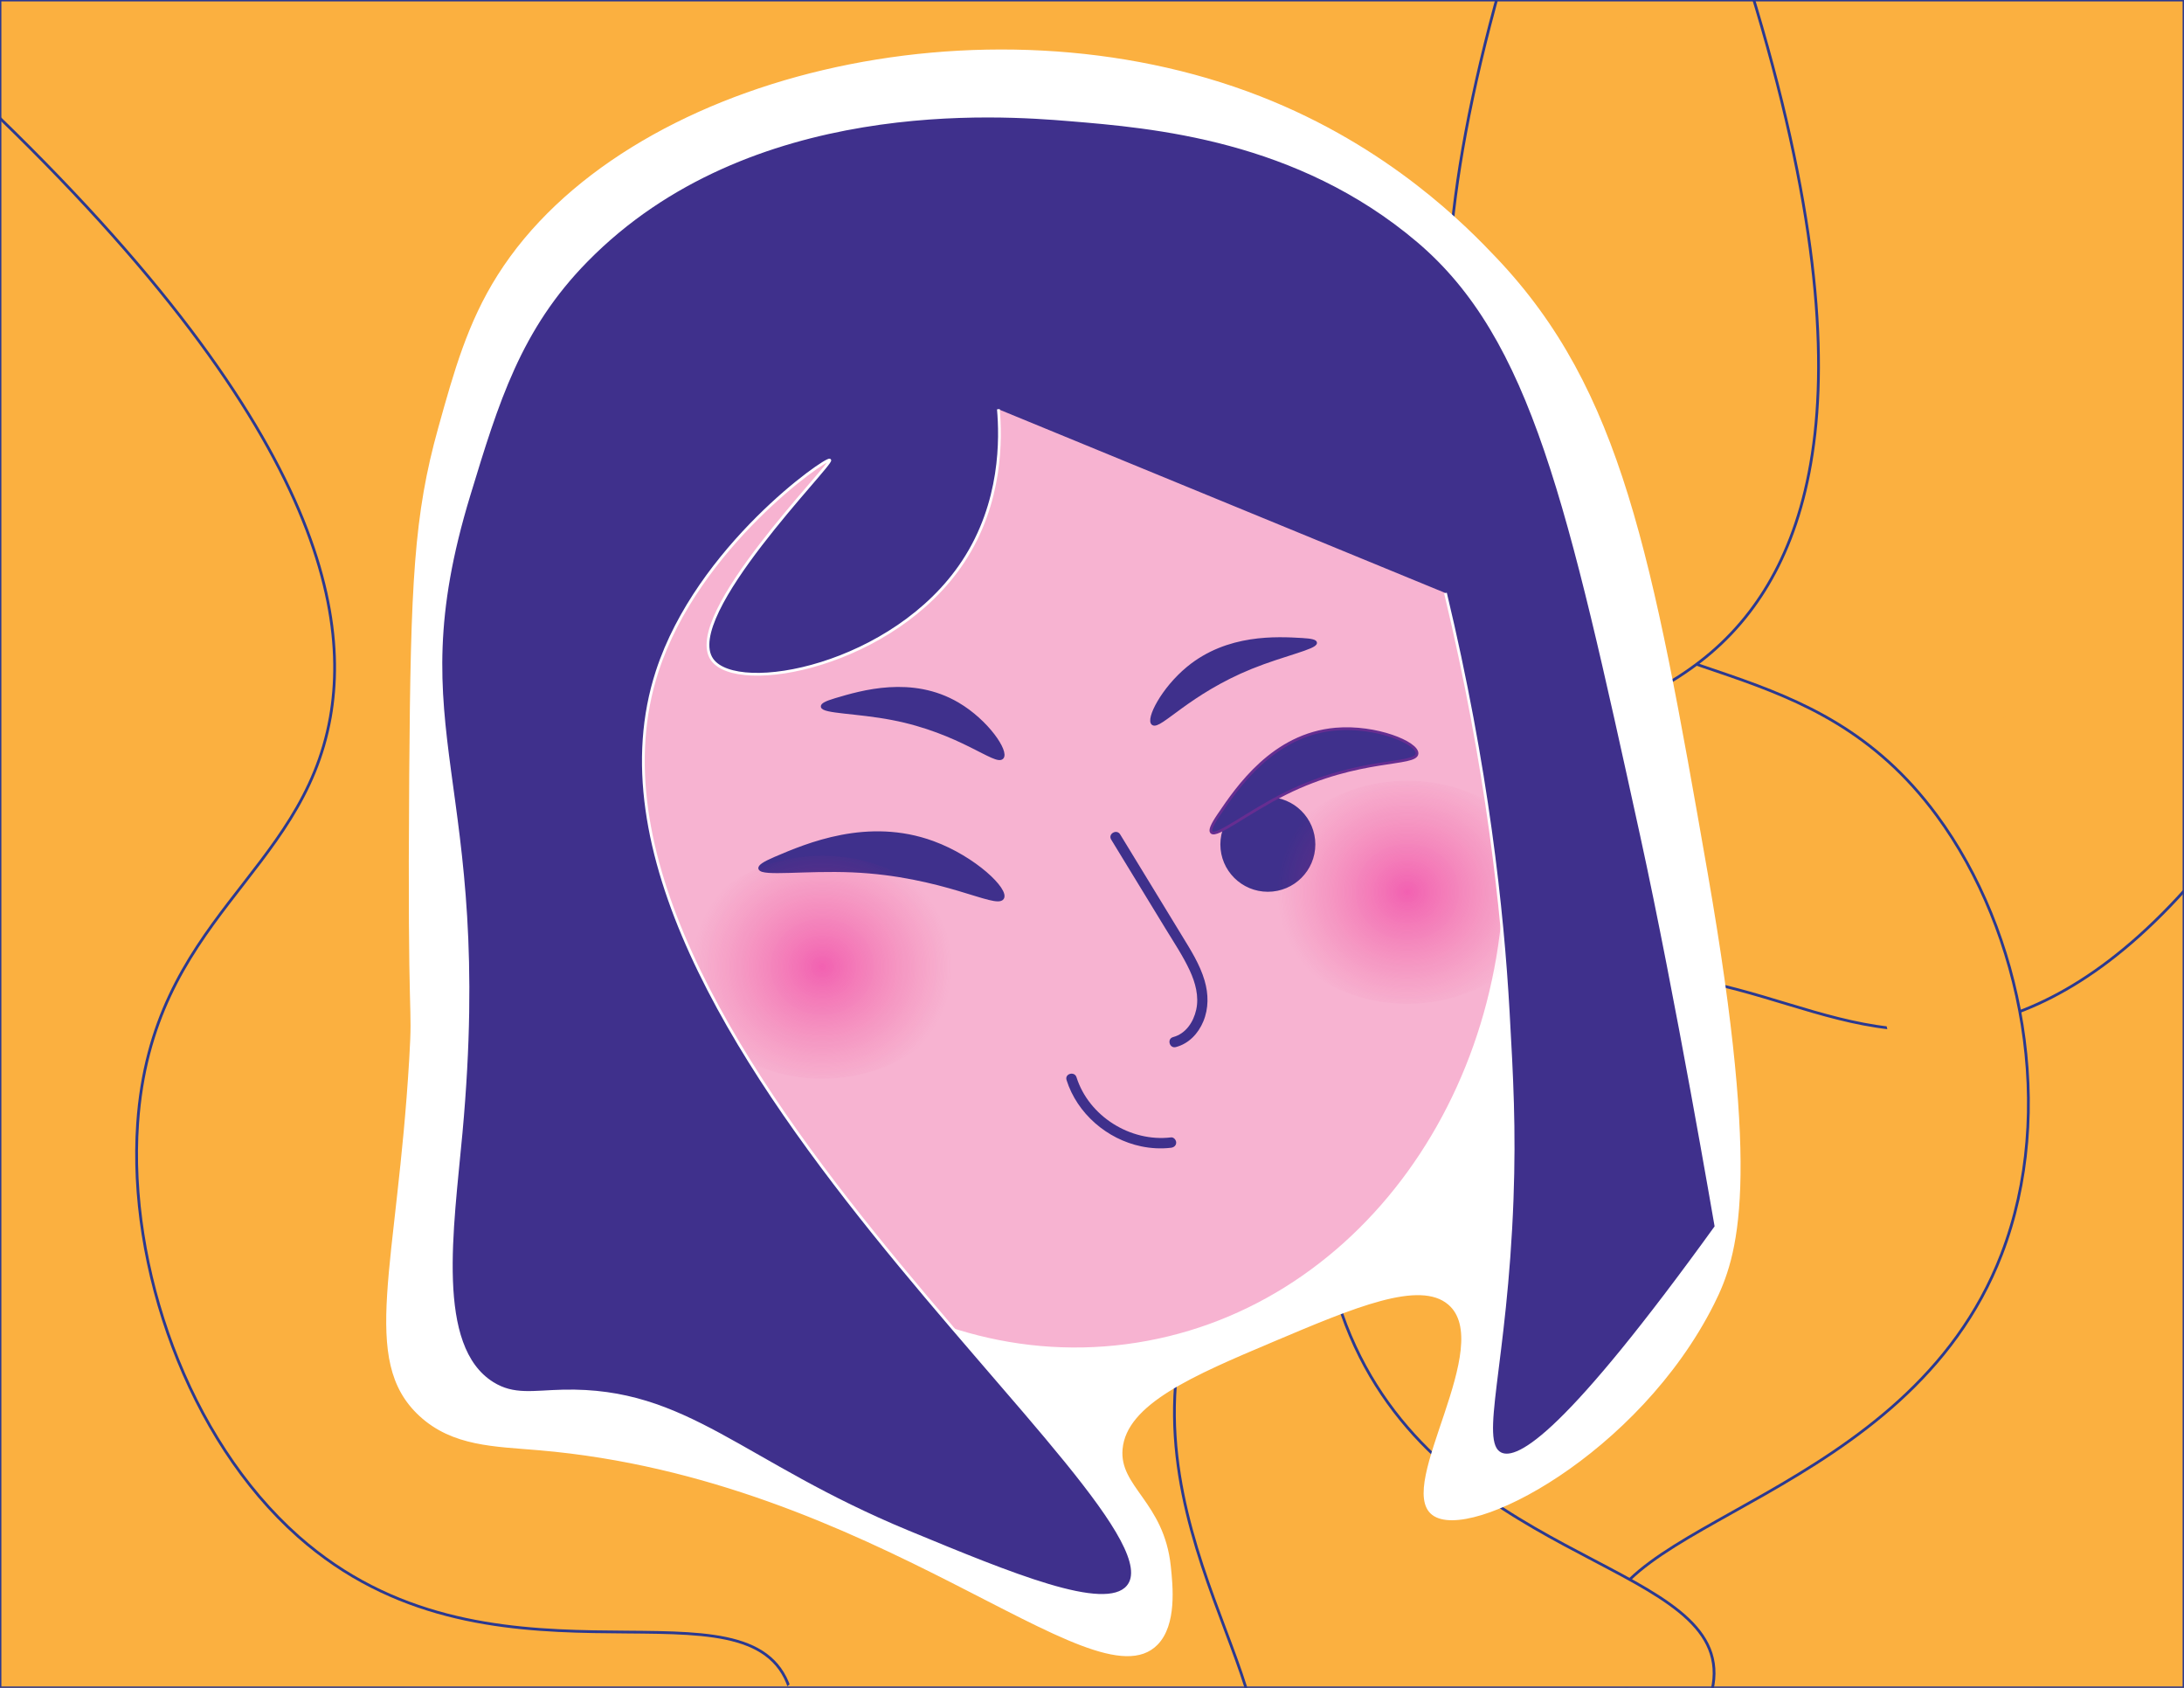 <?xml version="1.0" encoding="utf-8"?>
<!-- Generator: Adobe Illustrator 26.0.2, SVG Export Plug-In . SVG Version: 6.00 Build 0)  -->
<svg version="1.1" xmlns="http://www.w3.org/2000/svg" xmlns:xlink="http://www.w3.org/1999/xlink" x="0px" y="0px"
	 viewBox="0 0 792 612" style="enable-background:new 0 0 792 612;" xml:space="preserve">
<rect x="0" y="0" width="792" height="612" fill="#333333" stroke="none"/>
<style type="text/css">
	
		.st0{clip-path:url(#XMLID_00000030459453768033349860000003430699512182636479_);fill:#FBB040;stroke:#2B3990;stroke-miterlimit:10;}
	.st1{display:none;}
	.st2{fill:url(#SVGID_1_);stroke:url(#SVGID_00000007391772082459788910000010989456763695137945_);stroke-miterlimit:10;}
	.st3{fill:#FFFFFF;stroke:#FFFFFF;stroke-miterlimit:10;}
	.st4{fill:#F7B3D1;stroke:#FFFFFF;stroke-miterlimit:10;}
	.st5{fill:#3F308C;stroke:#3F308C;stroke-miterlimit:10;}
	.st6{fill:#3F308C;stroke:#662D91;stroke-miterlimit:10;}
	.st7{opacity:0.46;fill:url(#SVGID_00000093898470757175584680000011229461311829724563_);}
	.st8{fill:#3F308C;}
	.st9{opacity:0.46;fill:url(#SVGID_00000039108018998250825090000000712725719019882625_);}
	.st10{fill:#3F308C;stroke:#FFFFFF;stroke-miterlimit:10;}
</style>
<g id="Layer_3">
	<g>
		<defs>
			<rect id="XMLID_00000058566304977169074500000011318296748332647563_" width="792" height="612"/>
		</defs>
		
			<use xlink:href="#XMLID_00000058566304977169074500000011318296748332647563_"  style="overflow:visible;opacity:0.89;fill:#FBB040;"/>
		<clipPath id="XMLID_00000157279373927574905550000017098585975467441326_">
			<use xlink:href="#XMLID_00000058566304977169074500000011318296748332647563_"  style="overflow:visible;opacity:0.89;"/>
		</clipPath>
		
			<path style="clip-path:url(#XMLID_00000157279373927574905550000017098585975467441326_);fill:#FBB040;stroke:#2B3990;stroke-miterlimit:10;" d="
			M-45.94,0.78c152.28,132.52,174.21,211.55,165.72,259.34c-10.19,57.38-64.76,72.87-69.87,147.23
			C46.35,459.12,68,521.52,108.17,557.11c68.47,60.66,157.94,14.37,176.57,51.18c9.35,18.49,0.87,57.97-91.11,152.99"/>
		
			<path style="clip-path:url(#XMLID_00000157279373927574905550000017098585975467441326_);fill:#FBB040;stroke:#2B3990;stroke-miterlimit:10;" d="
			M897.91,123.9c-69.02,189.7-134.91,238.54-182.57,247.77c-57.21,11.09-91.26-34.29-162.5-12.37
			c-49.6,15.26-100.07,57.87-118.86,108.14c-32.04,85.68,43.28,152.58,15.61,183.18c-13.9,15.37-53.8,21.62-175.5-30.12"/>
		
			<path style="clip-path:url(#XMLID_00000157279373927574905550000017098585975467441326_);fill:#FBB040;stroke:#2B3990;stroke-miterlimit:10;" d="
			M577.84-103.15c-77.31,194.84-56.33,274.12-22.45,310.42c40.67,43.57,102.12,27.57,146.94,88.38
			c31.21,42.34,43.55,107.26,23.49,159.2c-34.19,88.53-146.13,96.9-144.55,138.35c0.79,20.81,30.21,50.01,170.7,81.93"/>
		
			<path style="clip-path:url(#XMLID_00000157279373927574905550000017098585975467441326_);fill:#FBB040;stroke:#2B3990;stroke-miterlimit:10;" d="
			M606.1-84.66c74.62,187.57,57.89,267.86,28.44,306.45c-35.35,46.33-90.96,35.09-129.58,98.83
			c-26.89,44.38-36.24,109.77-16.85,159.81c33.06,85.3,133.8,85.15,133.48,126.41c-0.16,20.72-25.79,51.93-151.09,94.23"/>
		
			<use xlink:href="#XMLID_00000058566304977169074500000011318296748332647563_"  style="overflow:visible;opacity:0.89;fill:none;stroke:#2B3990;stroke-miterlimit:10;"/>
	</g>
</g>
<g id="Layer_1" class="st1">
	<linearGradient id="SVGID_1_" gradientUnits="userSpaceOnUse" x1="401" y1="557.5" x2="401" y2="54.5">
		<stop  offset="0" style="stop-color:#FFF33B"/>
		<stop  offset="0.057" style="stop-color:#F6E052"/>
		<stop  offset="0.411" style="stop-color:#AE8D83"/>
		<stop  offset="0.696" style="stop-color:#855A8D"/>
		<stop  offset="0.899" style="stop-color:#6F3A8F"/>
		<stop  offset="1" style="stop-color:#662D91"/>
	</linearGradient>
	
		<linearGradient id="SVGID_00000169530657603900998750000004240745823845806210_" gradientUnits="userSpaceOnUse" x1="592.158" y1="114.842" x2="209.842" y2="497.158">
		<stop  offset="0" style="stop-color:#2484C6"/>
		<stop  offset="0" style="stop-color:#2484C6;stop-opacity:0"/>
	</linearGradient>
	
		<ellipse style="fill:url(#SVGID_1_);stroke:url(#SVGID_00000169530657603900998750000004240745823845806210_);stroke-miterlimit:10;" cx="401" cy="306" rx="287" ry="251.5"/>
</g>
<g id="Layer_2">
	<path class="st3" d="M180.88,100.02c-10.87,17.18-15.76,34.74-21.49,55.28c-8.78,31.5-9.98,55.74-10.49,125.59
		c-0.72,96.93,1.37,80.09,0,103.17c-4.47,75.44-18.06,109.01,3.5,128.96c11.88,10.99,26.99,10.95,43.14,12.34
		c122.3,10.47,201.43,93.67,223.88,70.65c6.86-7.03,5.41-20.89,4.66-28.03c-2.42-23.21-18.76-28.53-17.49-42.61
		c1.5-16.7,26.1-27.11,54.8-39.25c29.75-12.58,53.44-22.61,64.13-13.46c17.63,15.1-19.02,66.21-5.83,76.25
		c13.16,10.03,74.26-22.19,101.44-76.25c8.72-17.35,17.25-43.51-2.33-155.87c-20.24-116.12-31.27-175.14-76.22-222.67
		c-10.71-11.32-38.89-40.48-85.86-58.79C357.1-3.52,226.78,27.42,180.88,100.02z"/>
	<path class="st4" d="M520.11,106.27l25.35,193.67c6.27,94.27-52.94,177-137.03,187.95c-84.09,10.95-162.62-53.84-180.82-146.56
		c-0.85-4.33-1.57-8.71-2.15-13.15c-6.17-47.13-12.34-94.26-18.51-141.39c-1.7-13.02-3.41-26.04-5.11-39.07
		C307.92,133.89,414.02,120.08,520.11,106.27z"/>
	<path class="st5" d="M363.55,325.7c2.04-2.97-10.01-14.69-25.23-20.26c-23.6-8.64-45.74,0.81-57.21,5.71
		c-4.19,1.79-5.88,2.97-5.58,3.81c0.82,2.39,16.61,0.13,33.59,0.86C342.04,317.26,361.17,329.17,363.55,325.7z"/>
	<ellipse class="st5" cx="459.77" cy="306.18" rx="16.72" ry="16.67"/>
	<path class="st6" d="M513.86,273.22c0.21-3.85-14.82-10.1-29.46-8.85c-22.7,1.94-35.72,21.17-42.47,31.13
		c-2.47,3.64-3.24,5.56-2.61,6.27c1.77,2,13.17-7.27,26.92-14.1C492.9,274.42,513.62,277.71,513.86,273.22z"/>
	<path class="st5" d="M363.45,274.74c2-2.24-5.4-13.29-16.13-19.58c-16.64-9.76-34.88-4.33-44.34-1.52
		c-3.46,1.03-4.91,1.82-4.82,2.56c0.26,2.07,12.61,1.92,25.4,4.39C348.37,265.37,361.12,277.35,363.45,274.74z"/>
	<path class="st5" d="M418.07,262.45c-2.15-1.55,3.43-12.66,12.73-20.31c14.42-11.86,32.23-10.83,41.45-10.3
		c3.37,0.2,4.84,0.59,4.84,1.25c0.01,1.86-11.6,4.23-23.31,8.96C431.08,251.25,420.58,264.26,418.07,262.45z"/>
	
		<radialGradient id="SVGID_00000142884452930623440100000013424956848155504256_" cx="260.326" cy="357.751" r="23.254" gradientTransform="matrix(2.026 0 0 1.886 -229.248 -324.167)" gradientUnits="userSpaceOnUse">
		<stop  offset="2.131116e-08" style="stop-color:#EC008C"/>
		<stop  offset="0.303" style="stop-color:#ED0C87;stop-opacity:0.697"/>
		<stop  offset="0.837" style="stop-color:#ED247E;stop-opacity:0.163"/>
		<stop  offset="1" style="stop-color:#EE2A7B;stop-opacity:0"/>
	</radialGradient>
	
		<ellipse style="opacity:0.46;fill:url(#SVGID_00000142884452930623440100000013424956848155504256_);" cx="298.16" cy="350.7" rx="50.55" ry="40.41"/>
	<g>
		<g>
			<path class="st8" d="M402.96,304.43c6.59,10.8,13.18,21.6,19.77,32.4c3.01,4.94,6.28,9.81,8.72,15.07
				c2.04,4.39,3.41,9.4,2.34,14.22c-0.99,4.45-3.77,8.7-8.37,9.92c-2.33,0.62-1.34,4.24,1,3.62c4.7-1.24,8.12-4.9,9.95-9.3
				c1.97-4.74,1.9-9.91,0.47-14.79c-1.72-5.91-5.09-11.17-8.26-16.37c-3.47-5.68-6.94-11.37-10.4-17.05
				c-3.99-6.54-7.98-13.07-11.97-19.61C404.94,300.48,401.69,302.36,402.96,304.43L402.96,304.43z"/>
		</g>
	</g>
	<g>
		<g>
			<path class="st8" d="M386.77,391.61c3.83,12.14,14.68,21.48,27.08,24.05c3.55,0.74,7.19,0.94,10.8,0.51
				c1.01-0.12,1.88-0.77,1.88-1.88c0-0.92-0.86-2-1.88-1.88c-14.66,1.78-29.79-7.64-34.27-21.81
				C389.66,388.32,386.04,389.3,386.77,391.61L386.77,391.61z"/>
		</g>
	</g>
	
		<radialGradient id="SVGID_00000048462685667864116020000013312342590214213010_" cx="365.048" cy="343.352" r="23.254" gradientTransform="matrix(2.026 0 0 1.886 -229.248 -324.167)" gradientUnits="userSpaceOnUse">
		<stop  offset="2.131116e-08" style="stop-color:#EC008C"/>
		<stop  offset="0.303" style="stop-color:#ED0C87;stop-opacity:0.697"/>
		<stop  offset="0.837" style="stop-color:#ED247E;stop-opacity:0.163"/>
		<stop  offset="1" style="stop-color:#EE2A7B;stop-opacity:0"/>
	</radialGradient>
	
		<ellipse style="opacity:0.46;fill:url(#SVGID_00000048462685667864116020000013312342590214213010_);" cx="510.32" cy="323.53" rx="50.55" ry="40.41"/>
	<path class="st10" d="M362.05,148.38c0.9,10.36,1.43,33.79-12.8,55.31c-25.06,37.9-81.78,48.54-91.02,35.46
		c-11.2-15.86,44.13-71.15,42.67-72.33c-1.23-0.99-47.84,31.38-62.58,76.59c-42.02,128.98,194.53,303.83,170.66,331.89
		c-8.22,9.66-42.03-4.31-79.64-19.86c-60.65-25.07-80.09-52.09-125.15-51.06c-10.87,0.25-17.89,2-25.6-2.84
		c-21.18-13.29-14.59-55.73-11.38-90.77c11.87-129.6-23.86-143.41,2.84-231.19c10.35-34.03,18.36-60.35,42.67-85.1
		c58.95-60.03,150.08-53.11,174.93-51.06c30.34,2.5,82.78,6.82,126.57,43.97c41.57,35.25,54.73,95.36,81.06,215.58
		c12.68,57.9,27.02,141.81,27.02,141.83l0,0c-53.63,74.27-71.68,85.66-78.22,82.26c-8.25-4.29,2.04-32.03,4.27-92.19
		c0.95-25.82-0.08-44.15-1.42-68.08c-2.05-36.48-7.54-88.29-22.75-151.76"/>
</g>
</svg>

